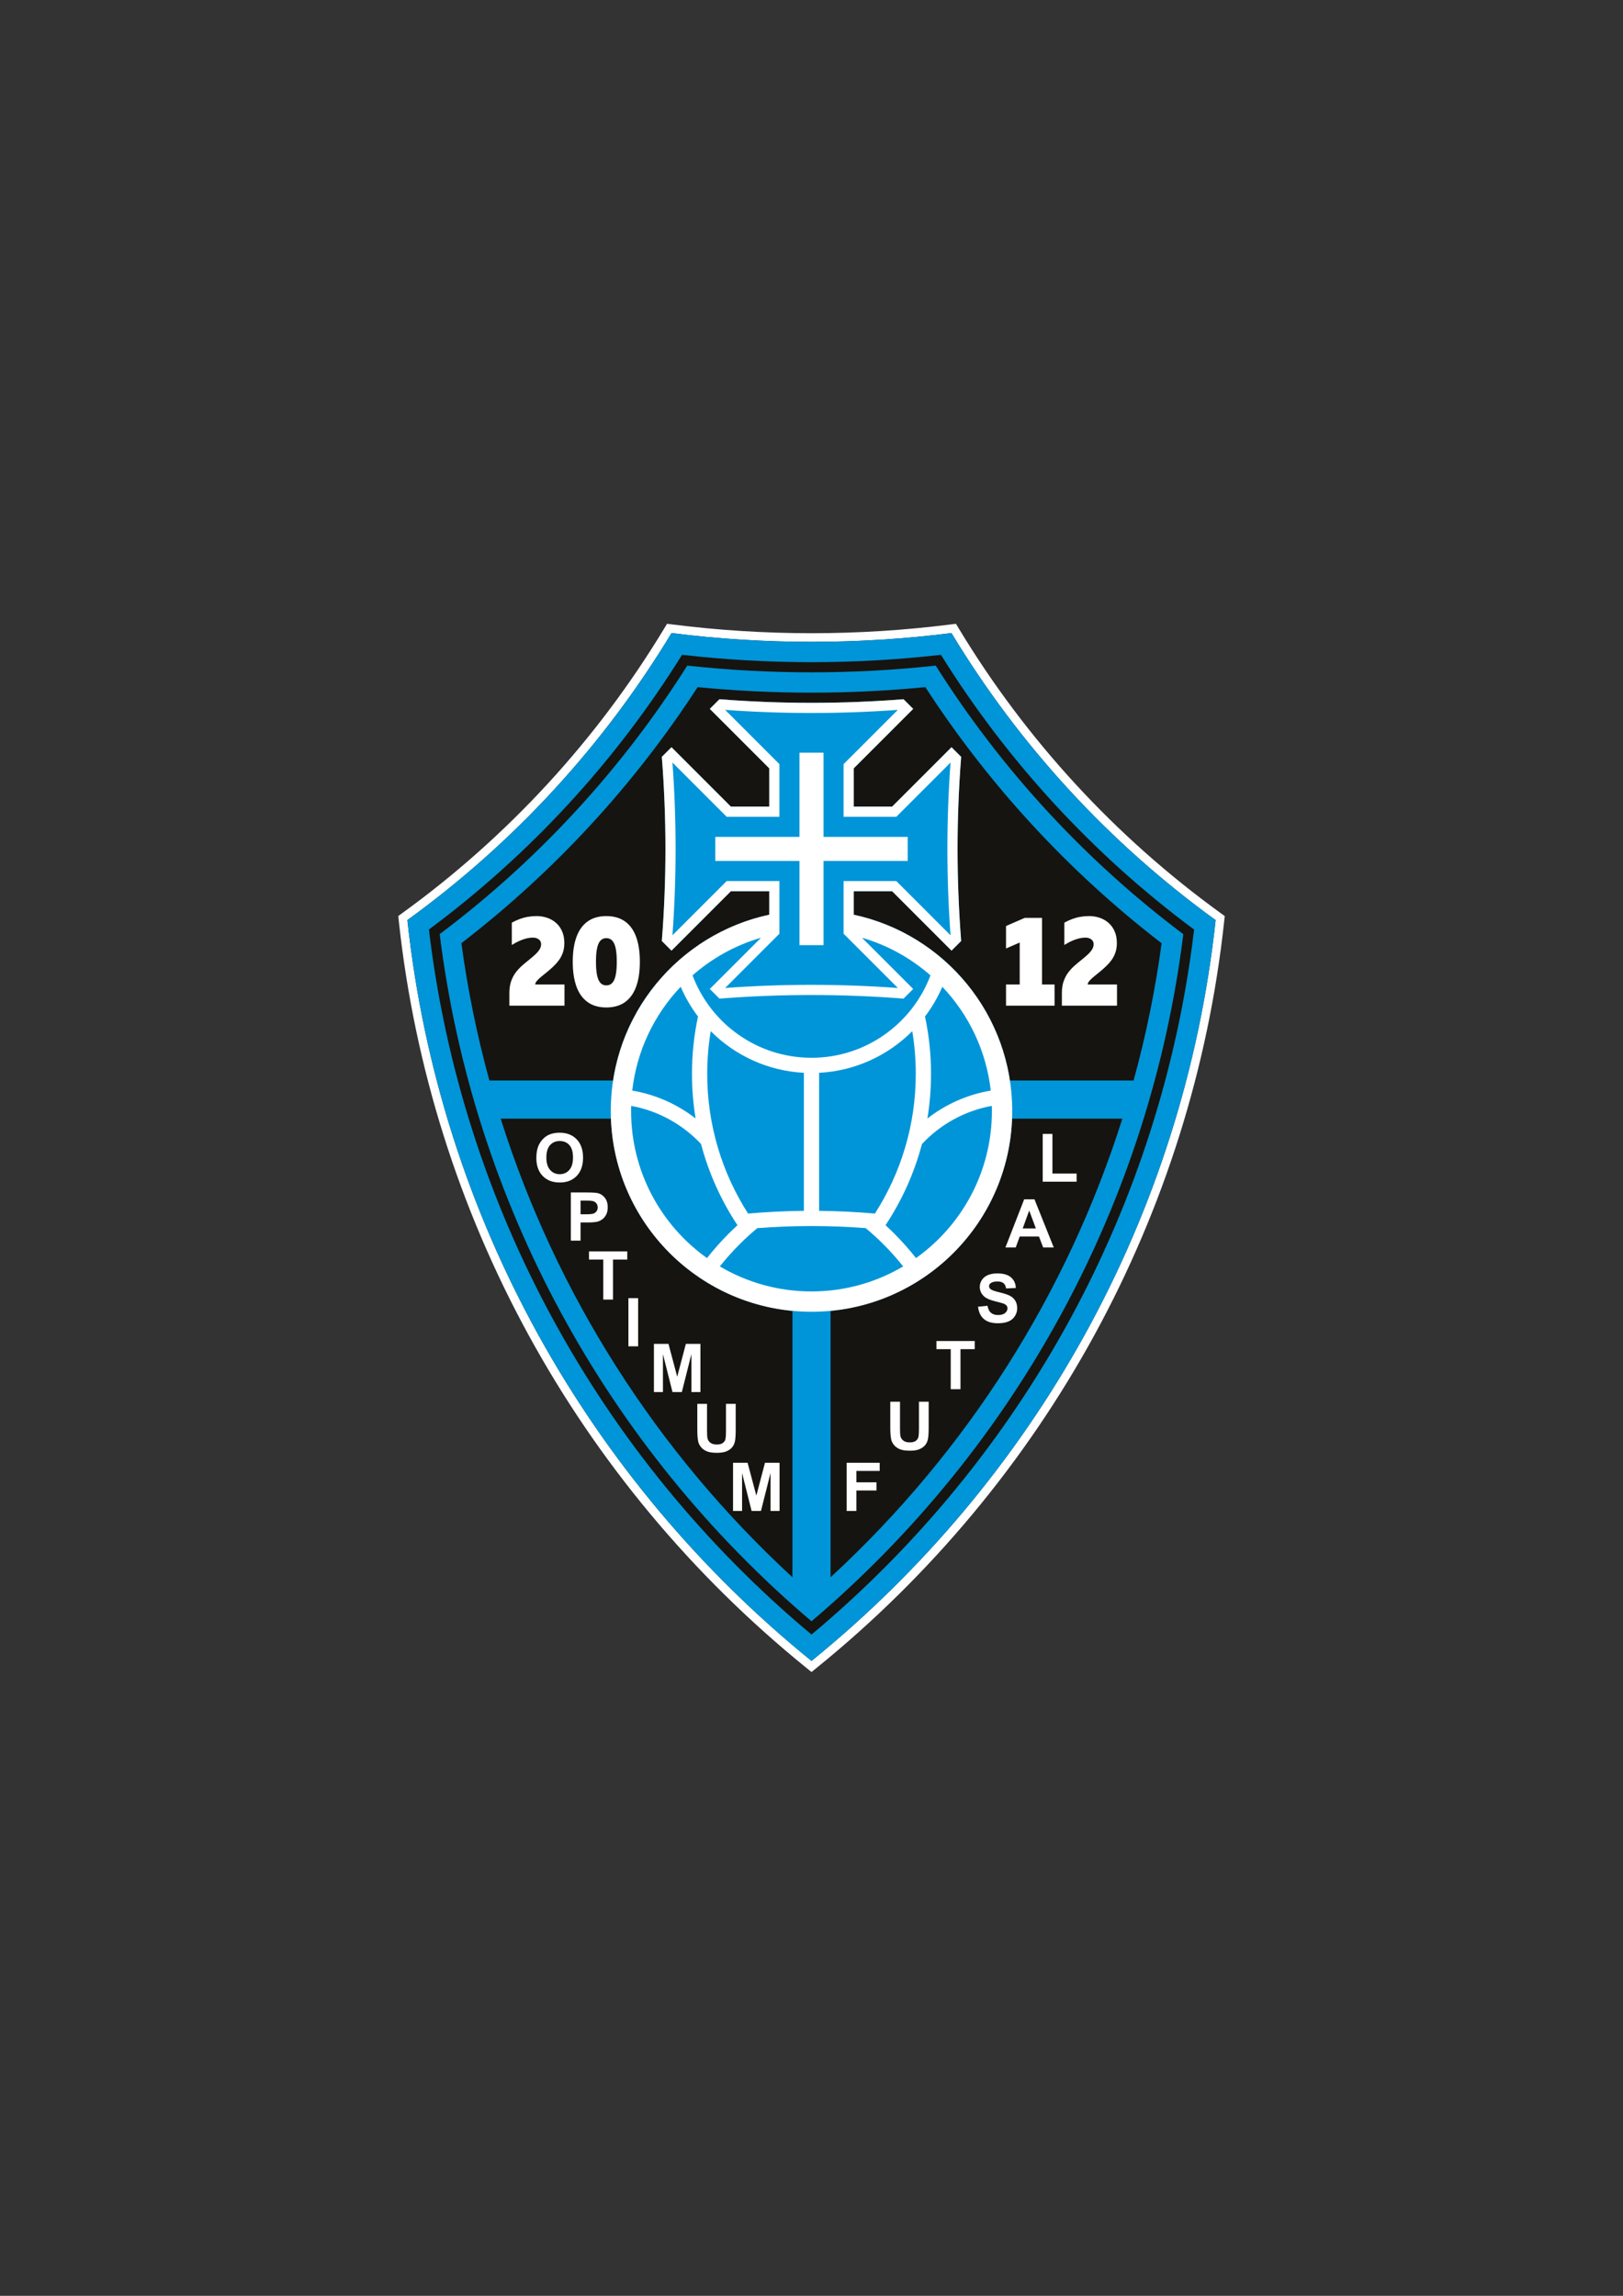 <?xml version="1.0" encoding="UTF-8" standalone="no"?>
<svg
   xmlns:dc="http://purl.org/dc/elements/1.1/"
   xmlns:cc="http://creativecommons.org/ns#"
   xmlns:rdf="http://www.w3.org/1999/02/22-rdf-syntax-ns#"
   xmlns:svg="http://www.w3.org/2000/svg"
   xmlns="http://www.w3.org/2000/svg"
   viewBox="0 0 595.276 841.89"
   id="svg41"
   height="841.89"
   width="595.276"
   version="1.1">
  <rect x="0" y="0" width="595.276" height="841.89" fill="#333333" stroke="none"/>
  <defs
     id="defs45" />
  <g
     id="Layer1000">
    <path
       id="path2"
       style="fill:#ffffff;fill-rule:evenodd"
       d="m 147.559,334.831 c 38.631,-27.955 71.371,-63.507 96.031,-104.322 l 1.065,-1.763 2.043,0.258 c 16.892,2.132 33.913,3.196 50.939,3.196 17.025,0 34.044,-1.063 50.936,-3.196 l 2.044,-0.258 1.065,1.764 c 24.657,40.824 57.395,76.384 96.034,104.339 l 1.49,1.078 -0.197,1.828 C 437.429,445.339 383.57,543.501 299.634,611.526 l -1.995,1.617 -1.995,-1.617 C 211.703,543.496 157.842,445.328 146.267,337.737 l -0.197,-1.828 z" />
    <g
       id="Layer1001">
      <g
         id="Layer1002">
        <path
           id="path4"
           style="fill:#161410;fill-rule:evenodd"
           d="M 297.639,609.065 C 216.48,543.288 161.193,446.853 149.417,337.398 c 38.927,-28.17 71.956,-63.989 96.885,-105.251 16.814,2.123 33.947,3.221 51.336,3.221 17.388,0 34.52,-1.098 51.333,-3.22 24.926,41.27 57.953,77.098 96.888,105.268 -11.78,109.448 -67.065,205.877 -148.22,271.649 z" />
        <path
           id="path6"
           style="fill:#0095d8;fill-rule:evenodd"
           d="M 297.639,609.065 C 216.48,543.288 161.193,446.853 149.417,337.398 c 38.927,-28.17 71.956,-63.989 96.885,-105.251 16.814,2.123 33.947,3.221 51.336,3.221 17.388,0 34.52,-1.098 51.333,-3.22 24.926,41.27 57.953,77.098 96.888,105.268 -11.78,109.448 -67.065,205.877 -148.22,271.649 z m 54.892,-331.521 c -0.873,11.139 -1.322,22.397 -1.322,33.761 0,11.364 0.449,22.622 1.321,33.761 l -3.539,3.539 -21.796,-21.796 h -14.052 v 8.618 c 29.64,6.357 52.667,30.559 57.274,60.81 h 45.362 c 4.517,-16.445 7.964,-33.258 10.277,-50.345 -33.981,-26.141 -63.336,-57.95 -86.661,-93.919 -13.875,1.357 -27.814,2.033 -41.757,2.033 -13.945,0 -27.885,-0.677 -41.762,-2.034 -23.327,35.961 -52.682,67.762 -86.656,93.901 2.313,17.094 5.761,33.913 10.28,50.364 h 45.359 c 4.607,-30.251 27.634,-54.453 57.274,-60.81 v -8.618 h -14.052 l -21.796,21.797 -3.539,-3.539 c 0.873,-11.14 1.321,-22.398 1.321,-33.762 0,-11.364 -0.45,-22.622 -1.322,-33.761 l 3.54,-3.54 21.796,21.797 h 14.052 v -14.052 l -21.796,-21.797 3.539,-3.539 c 11.14,0.873 22.398,1.321 33.762,1.321 11.364,0 22.621,-0.449 33.761,-1.321 l 3.54,3.54 -21.796,21.796 v 14.052 h 14.052 l 21.796,-21.796 z m 18.671,132.672 c -1.389,37.017 -30.116,67.047 -66.574,70.484 v 97.698 c 49.932,-45.997 86.754,-104 107.025,-168.182 z m -80.553,70.484 C 254.19,477.264 225.463,447.233 224.074,410.216 H 183.626 c 20.271,64.181 57.091,122.182 107.022,168.18 z M 252.072,244.085 c -24.008,38.03 -54.841,71.455 -90.801,98.466 12.194,98.297 61.023,188.001 136.368,251.984 75.341,-63.978 124.168,-153.676 136.366,-251.966 -35.968,-27.013 -66.799,-60.446 -90.806,-98.484 -15.128,1.645 -30.342,2.466 -45.561,2.466 -15.22,0 -30.436,-0.821 -45.565,-2.466 z m -1.915,-3.965 C 225.839,279.194 194.271,313.431 157.311,340.856 169.293,441.971 219.658,534.234 297.639,599.409 375.615,534.238 425.978,441.982 437.965,340.874 400.997,313.448 369.431,279.203 345.114,240.121 c -15.758,1.803 -31.614,2.703 -47.476,2.703 -15.863,0 -31.721,-0.899 -47.48,-2.703 z" />
        <path
           id="path8"
           style="fill:#ffffff;fill-rule:evenodd"
           d="m 313.142,335.432 c 33.21,7.123 58.118,36.645 58.118,71.978 0,40.654 -32.969,73.623 -73.623,73.623 -40.653,0 -73.622,-32.969 -73.622,-73.623 0,-35.334 24.908,-64.855 58.118,-71.978 v -8.622 h -14.052 l -21.796,21.797 -3.539,-3.539 c 0.873,-11.14 1.321,-22.398 1.321,-33.762 0,-11.364 -0.45,-22.622 -1.322,-33.761 l 3.54,-3.54 21.796,21.797 h 14.052 v -14.052 l -21.796,-21.797 3.539,-3.539 c 11.14,0.873 22.398,1.321 33.762,1.321 11.364,0 22.621,-0.449 33.761,-1.321 l 3.54,3.54 -21.796,21.796 v 14.052 h 14.052 l 21.796,-21.796 3.54,3.54 c -0.873,11.139 -1.322,22.397 -1.322,33.761 0,11.364 0.449,22.622 1.321,33.761 l -3.539,3.539 -21.796,-21.796 h -14.052 z m 55.843,33.354 h 17.801 v -7.764 h -4.592 v -24.428 h -6.344 l -6.865,2.982 v 8.238 l 5.018,-2.178 v 15.386 h -5.018 z m 30.476,-32.855 c -1.081,0 -2.13,0.091 -3.132,0.26 -1.009,0.17 -2.004,0.434 -2.982,0.789 -0.979,0.355 -1.973,0.813 -2.975,1.365 v 8.19 c 1.468,-0.923 2.849,-1.601 4.15,-2.044 1.294,-0.441 2.501,-0.66 3.614,-0.655 0.56,0.003 1.063,0.1 1.507,0.292 0.447,0.194 0.81,0.462 1.073,0.82 0.265,0.359 0.402,0.797 0.402,1.302 0,0.686 -0.204,1.342 -0.6,1.964 -0.393,0.616 -0.931,1.239 -1.61,1.862 -0.678,0.623 -1.456,1.298 -2.336,1.996 -0.809,0.643 -1.639,1.328 -2.47,2.059 -0.826,0.728 -1.591,1.551 -2.288,2.47 -0.699,0.92 -1.263,1.988 -1.689,3.203 -0.426,1.215 -0.655,2.636 -0.655,4.245 v 4.734 h 20.215 v -7.764 h -10.747 c 0.024,-0.426 0.235,-0.87 0.639,-1.341 0.4,-0.467 0.923,-0.972 1.578,-1.507 0.647,-0.529 1.354,-1.109 2.123,-1.728 0.769,-0.62 1.529,-1.288 2.288,-2.004 0.763,-0.72 1.455,-1.49 2.067,-2.32 0.61,-0.826 1.093,-1.753 1.452,-2.777 0.359,-1.027 0.552,-2.201 0.552,-3.519 0,-1.657 -0.29,-3.11 -0.837,-4.34 -0.55,-1.239 -1.296,-2.271 -2.248,-3.093 -0.948,-0.818 -2.027,-1.437 -3.243,-1.846 -1.222,-0.411 -2.501,-0.615 -3.85,-0.615 z m -202.651,0 c -1.081,0 -2.13,0.087 -3.132,0.26 -1.01,0.166 -2.004,0.434 -2.983,0.789 -0.979,0.355 -1.973,0.813 -2.975,1.365 v 8.19 c 1.468,-0.923 2.848,-1.602 4.15,-2.044 1.294,-0.442 2.501,-0.663 3.614,-0.655 0.56,0 1.065,0.095 1.507,0.292 0.45,0.189 0.805,0.466 1.073,0.82 0.26,0.363 0.394,0.797 0.402,1.302 -0.008,0.686 -0.205,1.341 -0.6,1.964 -0.394,0.616 -0.931,1.239 -1.61,1.862 -0.678,0.623 -1.459,1.294 -2.335,1.996 -0.813,0.639 -1.641,1.325 -2.47,2.059 -0.829,0.726 -1.586,1.554 -2.288,2.47 -0.695,0.923 -1.263,1.988 -1.689,3.203 -0.426,1.215 -0.639,2.635 -0.655,4.245 v 4.734 h 20.215 v -7.764 h -10.747 c 0.024,-0.426 0.237,-0.868 0.639,-1.341 0.402,-0.466 0.923,-0.971 1.578,-1.507 0.647,-0.529 1.357,-1.105 2.123,-1.728 0.773,-0.616 1.531,-1.286 2.288,-2.004 0.765,-0.718 1.452,-1.492 2.067,-2.32 0.608,-0.829 1.097,-1.752 1.452,-2.777 0.363,-1.026 0.545,-2.201 0.552,-3.519 -0.008,-1.657 -0.292,-3.109 -0.837,-4.34 -0.552,-1.239 -1.294,-2.272 -2.249,-3.093 -0.947,-0.821 -2.028,-1.436 -3.243,-1.846 -1.223,-0.41 -2.501,-0.615 -3.85,-0.615 z m 25.565,33.518 c 2.777,-0.008 5.073,-0.671 6.896,-1.988 1.823,-1.318 3.18,-3.219 4.071,-5.713 0.899,-2.493 1.341,-5.515 1.341,-9.058 0,-3.543 -0.442,-6.565 -1.341,-9.058 -0.892,-2.494 -2.249,-4.395 -4.071,-5.713 -1.823,-1.318 -4.119,-1.98 -6.896,-1.988 -2.761,0.008 -5.05,0.671 -6.872,1.988 -1.823,1.318 -3.188,3.219 -4.087,5.713 -0.899,2.493 -1.349,5.515 -1.349,9.058 0,3.543 0.45,6.565 1.349,9.058 0.899,2.493 2.264,4.395 4.087,5.713 1.823,1.318 4.111,1.98 6.872,1.988 z m 0,-8.095 c -0.907,0 -1.649,-0.324 -2.201,-0.963 -0.56,-0.639 -0.963,-1.602 -1.215,-2.888 -0.252,-1.286 -0.379,-2.888 -0.371,-4.813 -0.008,-1.925 0.119,-3.527 0.371,-4.813 0.252,-1.286 0.655,-2.249 1.215,-2.888 0.552,-0.639 1.294,-0.963 2.201,-0.963 0.931,0 1.673,0.324 2.233,0.963 0.568,0.639 0.979,1.602 1.231,2.888 0.253,1.286 0.379,2.888 0.371,4.813 0.008,1.925 -0.118,3.527 -0.371,4.813 -0.252,1.286 -0.663,2.249 -1.231,2.888 -0.56,0.639 -1.302,0.963 -2.233,0.963 z m 70.854,-85.339 h 8.817 v 30.882 h 30.881 v 8.817 h -30.881 v 30.882 h -8.817 v -30.882 h -30.882 v -8.817 h 30.882 z m 7.204,117.396 v 50.612 c 6.886,0.073 13.708,0.417 20.462,0.994 9.483,-14.786 14.988,-32.367 14.988,-51.233 0,-5.33 -0.443,-10.557 -1.288,-15.648 -8.835,8.864 -20.836,14.571 -34.162,15.275 z m -5.592,50.612 V 393.411 c -13.326,-0.704 -25.327,-6.411 -34.162,-15.276 -0.846,5.091 -1.289,10.318 -1.289,15.649 0,18.866 5.505,36.447 14.988,51.233 6.755,-0.577 13.576,-0.92 20.462,-0.994 z m 22.667,6.332 c -6.56,-0.492 -13.185,-0.755 -19.871,-0.755 -6.686,0 -13.311,0.263 -19.871,0.755 -2.238,1.86 -4.411,3.838 -6.509,5.936 -2.596,2.596 -5.009,5.304 -7.241,8.11 9.854,5.827 21.347,9.175 33.621,9.175 12.275,0 23.768,-3.348 33.622,-9.175 -2.232,-2.806 -4.646,-5.515 -7.241,-8.11 -2.098,-2.098 -4.271,-4.077 -6.509,-5.936 z m 18.463,10.989 c -2.456,-3.12 -5.122,-6.129 -7.999,-9.006 -1.044,-1.044 -2.105,-2.06 -3.183,-3.048 5.971,-9.013 10.531,-19.042 13.363,-29.773 6.69,-7.135 15.599,-12.164 25.625,-13.984 0.018,0.624 0.028,1.249 0.028,1.877 0,22.25 -10.989,41.938 -27.833,53.934 z m -76.667,0 c 2.455,-3.12 5.122,-6.129 7.999,-9.006 1.044,-1.044 2.105,-2.06 3.183,-3.048 -5.972,-9.014 -10.531,-19.043 -13.363,-29.774 -6.69,-7.135 -15.599,-12.163 -25.625,-13.983 -0.018,0.623 -0.028,1.249 -0.028,1.877 0,22.25 10.989,41.938 27.833,53.934 z m 19.82,-117.472 c -9.406,2.738 -17.948,7.508 -25.116,13.803 6.631,17.652 23.664,30.219 43.63,30.219 19.966,0 36.999,-12.567 43.631,-30.218 -7.169,-6.295 -15.71,-11.065 -25.116,-13.804 l 18.786,18.786 -3.54,3.54 c -11.14,-0.872 -22.398,-1.321 -33.761,-1.321 -11.364,0 -22.622,0.449 -33.762,1.321 l -3.539,-3.539 z m 69.51,-64.239 -19.896,19.895 h -19.324 v -19.324 l 19.895,-19.896 c -10.539,0.767 -21.105,1.153 -31.672,1.153 -10.567,0 -21.134,-0.386 -31.672,-1.153 l 19.896,19.896 v 19.324 H 266.537 l -19.896,-19.895 c 0.768,10.539 1.153,21.105 1.153,31.672 0,10.567 -0.386,21.134 -1.153,31.672 l 19.896,-19.895 h 19.324 v 19.324 l -19.896,19.896 c 10.539,-0.767 21.105,-1.153 31.672,-1.153 10.567,0 21.134,0.386 31.672,1.153 l -19.895,-19.896 v -19.324 h 19.324 l 19.896,19.895 c -0.767,-10.539 -1.153,-21.105 -1.153,-31.672 0,-10.567 0.386,-21.134 1.153,-31.672 z m -93.508,130.517 c -6.648,-5.167 -14.577,-8.761 -23.231,-10.226 1.654,-14.679 8.111,-27.907 17.763,-38.071 1.676,3.904 3.815,7.563 6.347,10.908 -1.443,6.781 -2.206,13.812 -2.206,21.023 0,5.573 0.454,11.04 1.326,16.366 z m 108.255,-10.226 c -8.653,1.464 -16.583,5.059 -23.231,10.226 0.872,-5.327 1.326,-10.793 1.326,-16.366 0,-7.21 -0.763,-14.241 -2.206,-21.022 2.532,-3.345 4.671,-7.004 6.348,-10.908 9.653,10.164 16.109,23.391 17.763,38.07 z" />
      </g>
      <g
         id="Layer1003">
        <path
           id="path11"
           style="fill:#ffffff;fill-rule:evenodd"
           d="m 196.719,424.611 c 0,-1.801 0.268,-3.311 0.806,-4.532 0.403,-0.897 0.95,-1.707 1.645,-2.422 0.695,-0.712 1.456,-1.242 2.283,-1.588 1.102,-0.469 2.369,-0.699 3.808,-0.699 2.603,0 4.684,0.806 6.247,2.422 1.563,1.612 2.344,3.857 2.344,6.732 0,2.854 -0.777,5.083 -2.328,6.695 -1.55,1.608 -3.623,2.414 -6.214,2.414 -2.628,0 -4.717,-0.802 -6.267,-2.402 -1.55,-1.604 -2.324,-3.812 -2.324,-6.621 z m 3.673,-0.119 c 0,1.999 0.465,3.516 1.386,4.549 0.925,1.032 2.098,1.546 3.52,1.546 1.419,0 2.587,-0.51 3.5,-1.538 0.909,-1.024 1.365,-2.558 1.365,-4.606 0,-2.023 -0.444,-3.533 -1.328,-4.532 -0.888,-0.995 -2.069,-1.493 -3.537,-1.493 -1.472,0 -2.657,0.506 -3.557,1.514 -0.897,1.008 -1.349,2.525 -1.349,4.56 z" />
        <path
           id="path13"
           style="fill:#ffffff;fill-rule:evenodd"
           d="m 209.369,454.949 v -17.663 h 5.721 c 2.167,0 3.582,0.091 4.24,0.267 1.012,0.263 1.863,0.839 2.546,1.727 0.683,0.888 1.024,2.036 1.024,3.438 0,1.085 -0.198,1.999 -0.592,2.735 -0.395,0.74 -0.892,1.32 -1.501,1.744 -0.605,0.419 -1.222,0.699 -1.846,0.835 -0.851,0.169 -2.085,0.255 -3.702,0.255 h -2.324 v 6.662 z m 3.566,-14.673 v 5.009 h 1.949 c 1.407,0 2.349,-0.091 2.821,-0.276 0.473,-0.185 0.843,-0.473 1.114,-0.868 0.268,-0.395 0.403,-0.851 0.403,-1.374 0,-0.641 -0.189,-1.172 -0.568,-1.591 -0.374,-0.416 -0.856,-0.679 -1.431,-0.781 -0.428,-0.082 -1.283,-0.119 -2.566,-0.119 z" />
        <path
           id="path15"
           style="fill:#ffffff;fill-rule:evenodd"
           d="m 221.27,476.564 v -14.673 h -5.239 v -2.99 h 14.036 v 2.99 H 224.84 v 14.673 z" />
        <path
           id="path17"
           style="fill:#ffffff;fill-rule:evenodd"
           d="m 230.483,493.705 v -17.663 h 3.566 v 17.663 z" />
        <path
           id="path19"
           style="fill:#ffffff;fill-rule:evenodd"
           d="m 239.843,510.474 v -17.663 h 5.338 l 3.204,12.05 3.167,-12.05 h 5.35 v 17.663 h -3.311 v -13.904 l -3.508,13.904 h -3.434 l -3.495,-13.904 v 13.904 z" />
        <path
           id="path21"
           style="fill:#ffffff;fill-rule:evenodd"
           d="m 255.755,514.798 h 3.566 v 9.566 c 0,1.518 0.045,2.505 0.132,2.953 0.152,0.724 0.518,1.304 1.09,1.739 0.576,0.44 1.361,0.658 2.356,0.658 1.012,0 1.777,-0.205 2.291,-0.621 0.514,-0.411 0.823,-0.921 0.925,-1.522 0.107,-0.605 0.157,-1.604 0.157,-3.002 v -9.771 h 3.566 v 9.278 c 0,2.122 -0.095,3.619 -0.288,4.495 -0.193,0.876 -0.547,1.612 -1.065,2.217 -0.518,0.601 -1.213,1.081 -2.077,1.439 -0.868,0.358 -2.003,0.534 -3.401,0.534 -1.686,0 -2.965,-0.193 -3.837,-0.584 -0.872,-0.391 -1.558,-0.897 -2.064,-1.518 -0.506,-0.621 -0.839,-1.275 -0.999,-1.958 -0.234,-1.012 -0.35,-2.504 -0.35,-4.483 z" />
        <path
           id="path23"
           style="fill:#ffffff;fill-rule:evenodd"
           d="m 268.864,554.076 v -17.663 h 5.338 l 3.204,12.05 3.167,-12.05 h 5.35 v 17.663 h -3.311 v -13.904 l -3.508,13.904 h -3.434 l -3.495,-13.904 v 13.904 z" />
      </g>
      <g
         id="Layer1004">
        <path
           id="path26"
           style="fill:#ffffff;fill-rule:evenodd"
           d="m 382.441,433.334 v -17.52 h 3.566 v 14.542 h 8.867 v 2.977 z" />
        <path
           id="path28"
           style="fill:#ffffff;fill-rule:evenodd"
           d="m 386.491,457.455 h -3.882 l -1.542,-4.014 h -7.061 l -1.456,4.014 h -3.784 l 6.88,-17.663 h 3.771 z m -6.567,-6.987 -2.434,-6.555 -2.385,6.555 z" />
        <path
           id="path30"
           style="fill:#ffffff;fill-rule:evenodd"
           d="m 358.72,479.185 3.471,-0.342 c 0.206,1.168 0.629,2.023 1.271,2.57 0.637,0.543 1.497,0.819 2.583,0.819 1.147,0 2.015,-0.243 2.595,-0.732 0.584,-0.485 0.876,-1.053 0.876,-1.702 0,-0.42 -0.123,-0.773 -0.37,-1.065 -0.243,-0.296 -0.67,-0.551 -1.283,-0.765 -0.415,-0.148 -1.37,-0.403 -2.854,-0.773 -1.912,-0.473 -3.253,-1.057 -4.022,-1.748 -1.086,-0.97 -1.629,-2.155 -1.629,-3.553 0,-0.901 0.255,-1.74 0.765,-2.525 0.51,-0.781 1.246,-1.378 2.204,-1.789 0.963,-0.407 2.118,-0.613 3.475,-0.613 2.221,0 3.886,0.485 5.009,1.456 1.119,0.975 1.706,2.27 1.764,3.895 l -3.566,0.156 c -0.152,-0.909 -0.481,-1.563 -0.983,-1.958 -0.502,-0.399 -1.254,-0.596 -2.258,-0.596 -1.036,0 -1.851,0.21 -2.435,0.637 -0.378,0.271 -0.567,0.637 -0.567,1.094 0,0.419 0.177,0.777 0.53,1.073 0.448,0.378 1.542,0.773 3.278,1.18 1.735,0.412 3.019,0.835 3.849,1.271 0.831,0.44 1.481,1.036 1.953,1.797 0.469,0.761 0.704,1.699 0.704,2.813 0,1.012 -0.28,1.962 -0.843,2.842 -0.563,0.884 -1.357,1.542 -2.385,1.97 -1.028,0.432 -2.312,0.646 -3.845,0.646 -2.233,0 -3.948,-0.514 -5.145,-1.546 -1.197,-1.032 -1.912,-2.538 -2.143,-4.511 z" />
        <path
           id="path32"
           style="fill:#ffffff;fill-rule:evenodd"
           d="M 348.707,509.423 V 494.75 h -5.239 v -2.99 h 14.036 v 2.99 h -5.227 v 14.673 z" />
        <path
           id="path34"
           style="fill:#ffffff;fill-rule:evenodd"
           d="m 326.534,514.017 h 3.566 v 9.566 c 0,1.518 0.045,2.505 0.132,2.953 0.152,0.724 0.518,1.304 1.09,1.739 0.576,0.44 1.361,0.658 2.356,0.658 1.012,0 1.777,-0.205 2.291,-0.621 0.514,-0.411 0.823,-0.921 0.925,-1.522 0.107,-0.605 0.157,-1.604 0.157,-3.002 v -9.771 h 3.566 v 9.278 c 0,2.122 -0.095,3.619 -0.288,4.495 -0.193,0.876 -0.547,1.612 -1.065,2.217 -0.518,0.601 -1.213,1.081 -2.077,1.439 -0.868,0.358 -2.003,0.535 -3.401,0.535 -1.686,0 -2.965,-0.193 -3.837,-0.584 -0.872,-0.391 -1.559,-0.896 -2.064,-1.518 -0.506,-0.621 -0.839,-1.275 -0.999,-1.958 -0.234,-1.012 -0.35,-2.504 -0.35,-4.483 z" />
        <path
           id="path36"
           style="fill:#ffffff;fill-rule:evenodd"
           d="m 310.54,554.076 v -17.663 h 12.112 v 2.99 h -8.542 v 4.178 h 7.374 v 2.99 h -7.374 v 7.505 z" />
      </g>
    </g>
  </g>
</svg>

